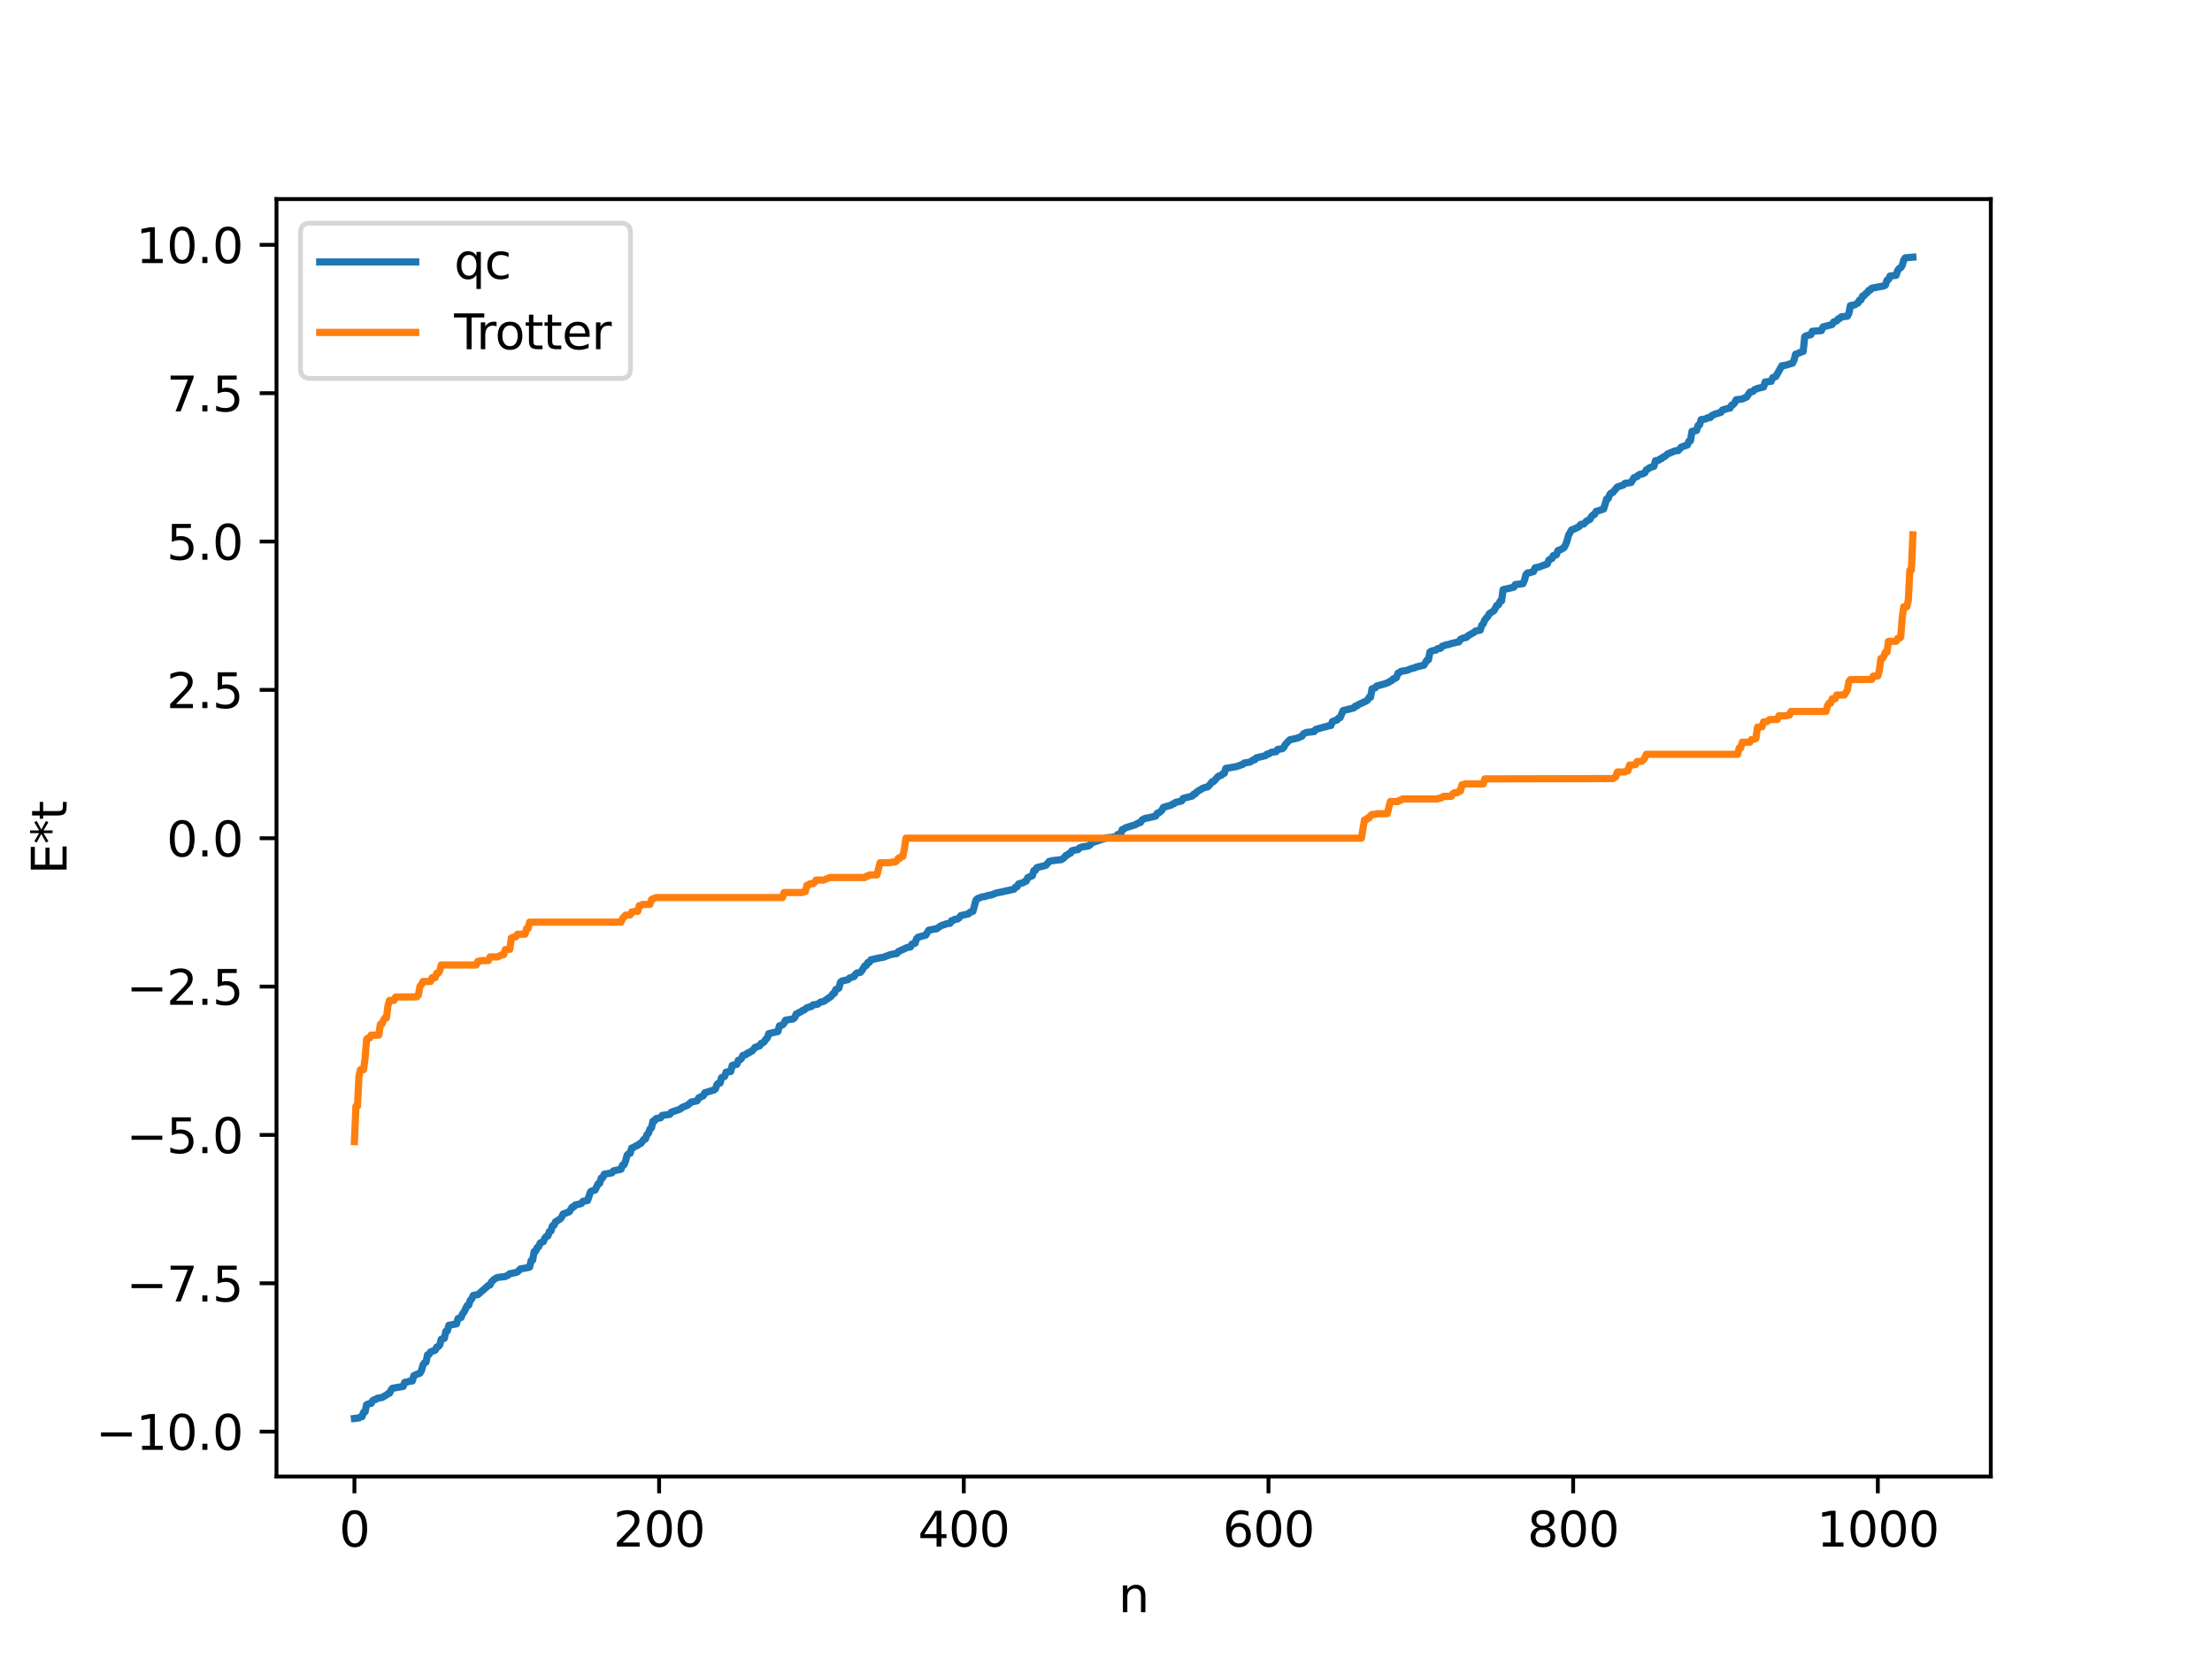 <?xml version="1.0" encoding="utf-8" standalone="no"?>
<!DOCTYPE svg PUBLIC "-//W3C//DTD SVG 1.1//EN"
  "http://www.w3.org/Graphics/SVG/1.1/DTD/svg11.dtd">
<svg xmlns:xlink="http://www.w3.org/1999/xlink" width="460.8pt" height="345.6pt" viewBox="0 0 460.8 345.6" xmlns="http://www.w3.org/2000/svg" version="1.1">
 <defs>
  <style type="text/css">*{stroke-linejoin: round; stroke-linecap: butt}</style>
 </defs>
 <g id="figure_1">
  <g id="patch_1">
   <path d="M 0 345.6 
L 460.8 345.6 
L 460.8 0 
L 0 0 
z
" style="fill: #ffffff"/>
  </g>
  <g id="axes_1">
   <g id="patch_2">
    <path d="M 57.6 307.584 
L 414.72 307.584 
L 414.72 41.472 
L 57.6 41.472 
z
" style="fill: #ffffff"/>
   </g>
   <g id="matplotlib.axis_1">
    <g id="xtick_1">
     <g id="line2d_1">
      <defs>
       <path id="mcc457408a6" d="M 0 0 
L 0 3.5 
" style="stroke: #000000; stroke-width: 0.8"/>
      </defs>
      <g>
       <use xlink:href="#mcc457408a6" x="73.833" y="307.584" style="stroke: #000000; stroke-width: 0.8"/>
      </g>
     </g>
     <g id="text_1">
      <!-- 0 -->
      <g transform="translate(70.651 322.182) scale(0.1 -0.1)">
       <defs>
        <path id="DejaVuSans-30" d="M 2034 4250 
Q 1547 4250 1301 3770 
Q 1056 3291 1056 2328 
Q 1056 1369 1301 889 
Q 1547 409 2034 409 
Q 2525 409 2770 889 
Q 3016 1369 3016 2328 
Q 3016 3291 2770 3770 
Q 2525 4250 2034 4250 
z
M 2034 4750 
Q 2819 4750 3233 4129 
Q 3647 3509 3647 2328 
Q 3647 1150 3233 529 
Q 2819 -91 2034 -91 
Q 1250 -91 836 529 
Q 422 1150 422 2328 
Q 422 3509 836 4129 
Q 1250 4750 2034 4750 
z
" transform="scale(0.016)"/>
       </defs>
       <use xlink:href="#DejaVuSans-30"/>
      </g>
     </g>
    </g>
    <g id="xtick_2">
     <g id="line2d_2">
      <g>
       <use xlink:href="#mcc457408a6" x="137.304" y="307.584" style="stroke: #000000; stroke-width: 0.8"/>
      </g>
     </g>
     <g id="text_2">
      <!-- 200 -->
      <g transform="translate(127.76 322.182) scale(0.1 -0.1)">
       <defs>
        <path id="DejaVuSans-32" d="M 1228 531 
L 3431 531 
L 3431 0 
L 469 0 
L 469 531 
Q 828 903 1448 1529 
Q 2069 2156 2228 2338 
Q 2531 2678 2651 2914 
Q 2772 3150 2772 3378 
Q 2772 3750 2511 3984 
Q 2250 4219 1831 4219 
Q 1534 4219 1204 4116 
Q 875 4013 500 3803 
L 500 4441 
Q 881 4594 1212 4672 
Q 1544 4750 1819 4750 
Q 2544 4750 2975 4387 
Q 3406 4025 3406 3419 
Q 3406 3131 3298 2873 
Q 3191 2616 2906 2266 
Q 2828 2175 2409 1742 
Q 1991 1309 1228 531 
z
" transform="scale(0.016)"/>
       </defs>
       <use xlink:href="#DejaVuSans-32"/>
       <use xlink:href="#DejaVuSans-30" x="63.623"/>
       <use xlink:href="#DejaVuSans-30" x="127.246"/>
      </g>
     </g>
    </g>
    <g id="xtick_3">
     <g id="line2d_3">
      <g>
       <use xlink:href="#mcc457408a6" x="200.775" y="307.584" style="stroke: #000000; stroke-width: 0.8"/>
      </g>
     </g>
     <g id="text_3">
      <!-- 400 -->
      <g transform="translate(191.231 322.182) scale(0.1 -0.1)">
       <defs>
        <path id="DejaVuSans-34" d="M 2419 4116 
L 825 1625 
L 2419 1625 
L 2419 4116 
z
M 2253 4666 
L 3047 4666 
L 3047 1625 
L 3713 1625 
L 3713 1100 
L 3047 1100 
L 3047 0 
L 2419 0 
L 2419 1100 
L 313 1100 
L 313 1709 
L 2253 4666 
z
" transform="scale(0.016)"/>
       </defs>
       <use xlink:href="#DejaVuSans-34"/>
       <use xlink:href="#DejaVuSans-30" x="63.623"/>
       <use xlink:href="#DejaVuSans-30" x="127.246"/>
      </g>
     </g>
    </g>
    <g id="xtick_4">
     <g id="line2d_4">
      <g>
       <use xlink:href="#mcc457408a6" x="264.246" y="307.584" style="stroke: #000000; stroke-width: 0.8"/>
      </g>
     </g>
     <g id="text_4">
      <!-- 600 -->
      <g transform="translate(254.702 322.182) scale(0.1 -0.1)">
       <defs>
        <path id="DejaVuSans-36" d="M 2113 2584 
Q 1688 2584 1439 2293 
Q 1191 2003 1191 1497 
Q 1191 994 1439 701 
Q 1688 409 2113 409 
Q 2538 409 2786 701 
Q 3034 994 3034 1497 
Q 3034 2003 2786 2293 
Q 2538 2584 2113 2584 
z
M 3366 4563 
L 3366 3988 
Q 3128 4100 2886 4159 
Q 2644 4219 2406 4219 
Q 1781 4219 1451 3797 
Q 1122 3375 1075 2522 
Q 1259 2794 1537 2939 
Q 1816 3084 2150 3084 
Q 2853 3084 3261 2657 
Q 3669 2231 3669 1497 
Q 3669 778 3244 343 
Q 2819 -91 2113 -91 
Q 1303 -91 875 529 
Q 447 1150 447 2328 
Q 447 3434 972 4092 
Q 1497 4750 2381 4750 
Q 2619 4750 2861 4703 
Q 3103 4656 3366 4563 
z
" transform="scale(0.016)"/>
       </defs>
       <use xlink:href="#DejaVuSans-36"/>
       <use xlink:href="#DejaVuSans-30" x="63.623"/>
       <use xlink:href="#DejaVuSans-30" x="127.246"/>
      </g>
     </g>
    </g>
    <g id="xtick_5">
     <g id="line2d_5">
      <g>
       <use xlink:href="#mcc457408a6" x="327.717" y="307.584" style="stroke: #000000; stroke-width: 0.8"/>
      </g>
     </g>
     <g id="text_5">
      <!-- 800 -->
      <g transform="translate(318.173 322.182) scale(0.1 -0.1)">
       <defs>
        <path id="DejaVuSans-38" d="M 2034 2216 
Q 1584 2216 1326 1975 
Q 1069 1734 1069 1313 
Q 1069 891 1326 650 
Q 1584 409 2034 409 
Q 2484 409 2743 651 
Q 3003 894 3003 1313 
Q 3003 1734 2745 1975 
Q 2488 2216 2034 2216 
z
M 1403 2484 
Q 997 2584 770 2862 
Q 544 3141 544 3541 
Q 544 4100 942 4425 
Q 1341 4750 2034 4750 
Q 2731 4750 3128 4425 
Q 3525 4100 3525 3541 
Q 3525 3141 3298 2862 
Q 3072 2584 2669 2484 
Q 3125 2378 3379 2068 
Q 3634 1759 3634 1313 
Q 3634 634 3220 271 
Q 2806 -91 2034 -91 
Q 1263 -91 848 271 
Q 434 634 434 1313 
Q 434 1759 690 2068 
Q 947 2378 1403 2484 
z
M 1172 3481 
Q 1172 3119 1398 2916 
Q 1625 2713 2034 2713 
Q 2441 2713 2670 2916 
Q 2900 3119 2900 3481 
Q 2900 3844 2670 4047 
Q 2441 4250 2034 4250 
Q 1625 4250 1398 4047 
Q 1172 3844 1172 3481 
z
" transform="scale(0.016)"/>
       </defs>
       <use xlink:href="#DejaVuSans-38"/>
       <use xlink:href="#DejaVuSans-30" x="63.623"/>
       <use xlink:href="#DejaVuSans-30" x="127.246"/>
      </g>
     </g>
    </g>
    <g id="xtick_6">
     <g id="line2d_6">
      <g>
       <use xlink:href="#mcc457408a6" x="391.188" y="307.584" style="stroke: #000000; stroke-width: 0.8"/>
      </g>
     </g>
     <g id="text_6">
      <!-- 1000 -->
      <g transform="translate(378.463 322.182) scale(0.1 -0.1)">
       <defs>
        <path id="DejaVuSans-31" d="M 794 531 
L 1825 531 
L 1825 4091 
L 703 3866 
L 703 4441 
L 1819 4666 
L 2450 4666 
L 2450 531 
L 3481 531 
L 3481 0 
L 794 0 
L 794 531 
z
" transform="scale(0.016)"/>
       </defs>
       <use xlink:href="#DejaVuSans-31"/>
       <use xlink:href="#DejaVuSans-30" x="63.623"/>
       <use xlink:href="#DejaVuSans-30" x="127.246"/>
       <use xlink:href="#DejaVuSans-30" x="190.869"/>
      </g>
     </g>
    </g>
    <g id="text_7">
     <!-- n -->
     <g transform="translate(232.991 335.861) scale(0.1 -0.1)">
      <defs>
       <path id="DejaVuSans-6e" d="M 3513 2113 
L 3513 0 
L 2938 0 
L 2938 2094 
Q 2938 2591 2744 2837 
Q 2550 3084 2163 3084 
Q 1697 3084 1428 2787 
Q 1159 2491 1159 1978 
L 1159 0 
L 581 0 
L 581 3500 
L 1159 3500 
L 1159 2956 
Q 1366 3272 1645 3428 
Q 1925 3584 2291 3584 
Q 2894 3584 3203 3211 
Q 3513 2838 3513 2113 
z
" transform="scale(0.016)"/>
      </defs>
      <use xlink:href="#DejaVuSans-6e"/>
     </g>
    </g>
   </g>
   <g id="matplotlib.axis_2">
    <g id="ytick_1">
     <g id="line2d_7">
      <defs>
       <path id="mdc82f071a8" d="M 0 0 
L -3.5 0 
" style="stroke: #000000; stroke-width: 0.8"/>
      </defs>
      <g>
       <use xlink:href="#mdc82f071a8" x="57.6" y="298.231" style="stroke: #000000; stroke-width: 0.8"/>
      </g>
     </g>
     <g id="text_8">
      <!-- −10.0 -->
      <g transform="translate(19.955 302.031) scale(0.1 -0.1)">
       <defs>
        <path id="DejaVuSans-2212" d="M 678 2272 
L 4684 2272 
L 4684 1741 
L 678 1741 
L 678 2272 
z
" transform="scale(0.016)"/>
        <path id="DejaVuSans-2e" d="M 684 794 
L 1344 794 
L 1344 0 
L 684 0 
L 684 794 
z
" transform="scale(0.016)"/>
       </defs>
       <use xlink:href="#DejaVuSans-2212"/>
       <use xlink:href="#DejaVuSans-31" x="83.789"/>
       <use xlink:href="#DejaVuSans-30" x="147.412"/>
       <use xlink:href="#DejaVuSans-2e" x="211.035"/>
       <use xlink:href="#DejaVuSans-30" x="242.822"/>
      </g>
     </g>
    </g>
    <g id="ytick_2">
     <g id="line2d_8">
      <g>
       <use xlink:href="#mdc82f071a8" x="57.6" y="267.328" style="stroke: #000000; stroke-width: 0.8"/>
      </g>
     </g>
     <g id="text_9">
      <!-- −7.5 -->
      <g transform="translate(26.317 271.127) scale(0.1 -0.1)">
       <defs>
        <path id="DejaVuSans-37" d="M 525 4666 
L 3525 4666 
L 3525 4397 
L 1831 0 
L 1172 0 
L 2766 4134 
L 525 4134 
L 525 4666 
z
" transform="scale(0.016)"/>
        <path id="DejaVuSans-35" d="M 691 4666 
L 3169 4666 
L 3169 4134 
L 1269 4134 
L 1269 2991 
Q 1406 3038 1543 3061 
Q 1681 3084 1819 3084 
Q 2600 3084 3056 2656 
Q 3513 2228 3513 1497 
Q 3513 744 3044 326 
Q 2575 -91 1722 -91 
Q 1428 -91 1123 -41 
Q 819 9 494 109 
L 494 744 
Q 775 591 1075 516 
Q 1375 441 1709 441 
Q 2250 441 2565 725 
Q 2881 1009 2881 1497 
Q 2881 1984 2565 2268 
Q 2250 2553 1709 2553 
Q 1456 2553 1204 2497 
Q 953 2441 691 2322 
L 691 4666 
z
" transform="scale(0.016)"/>
       </defs>
       <use xlink:href="#DejaVuSans-2212"/>
       <use xlink:href="#DejaVuSans-37" x="83.789"/>
       <use xlink:href="#DejaVuSans-2e" x="147.412"/>
       <use xlink:href="#DejaVuSans-35" x="179.199"/>
      </g>
     </g>
    </g>
    <g id="ytick_3">
     <g id="line2d_9">
      <g>
       <use xlink:href="#mdc82f071a8" x="57.6" y="236.424" style="stroke: #000000; stroke-width: 0.8"/>
      </g>
     </g>
     <g id="text_10">
      <!-- −5.0 -->
      <g transform="translate(26.317 240.223) scale(0.1 -0.1)">
       <use xlink:href="#DejaVuSans-2212"/>
       <use xlink:href="#DejaVuSans-35" x="83.789"/>
       <use xlink:href="#DejaVuSans-2e" x="147.412"/>
       <use xlink:href="#DejaVuSans-30" x="179.199"/>
      </g>
     </g>
    </g>
    <g id="ytick_4">
     <g id="line2d_10">
      <g>
       <use xlink:href="#mdc82f071a8" x="57.6" y="205.52" style="stroke: #000000; stroke-width: 0.8"/>
      </g>
     </g>
     <g id="text_11">
      <!-- −2.5 -->
      <g transform="translate(26.317 209.319) scale(0.1 -0.1)">
       <use xlink:href="#DejaVuSans-2212"/>
       <use xlink:href="#DejaVuSans-32" x="83.789"/>
       <use xlink:href="#DejaVuSans-2e" x="147.412"/>
       <use xlink:href="#DejaVuSans-35" x="179.199"/>
      </g>
     </g>
    </g>
    <g id="ytick_5">
     <g id="line2d_11">
      <g>
       <use xlink:href="#mdc82f071a8" x="57.6" y="174.616" style="stroke: #000000; stroke-width: 0.8"/>
      </g>
     </g>
     <g id="text_12">
      <!-- 0.0 -->
      <g transform="translate(34.697 178.415) scale(0.1 -0.1)">
       <use xlink:href="#DejaVuSans-30"/>
       <use xlink:href="#DejaVuSans-2e" x="63.623"/>
       <use xlink:href="#DejaVuSans-30" x="95.41"/>
      </g>
     </g>
    </g>
    <g id="ytick_6">
     <g id="line2d_12">
      <g>
       <use xlink:href="#mdc82f071a8" x="57.6" y="143.713" style="stroke: #000000; stroke-width: 0.8"/>
      </g>
     </g>
     <g id="text_13">
      <!-- 2.5 -->
      <g transform="translate(34.697 147.512) scale(0.1 -0.1)">
       <use xlink:href="#DejaVuSans-32"/>
       <use xlink:href="#DejaVuSans-2e" x="63.623"/>
       <use xlink:href="#DejaVuSans-35" x="95.41"/>
      </g>
     </g>
    </g>
    <g id="ytick_7">
     <g id="line2d_13">
      <g>
       <use xlink:href="#mdc82f071a8" x="57.6" y="112.809" style="stroke: #000000; stroke-width: 0.8"/>
      </g>
     </g>
     <g id="text_14">
      <!-- 5.0 -->
      <g transform="translate(34.697 116.608) scale(0.1 -0.1)">
       <use xlink:href="#DejaVuSans-35"/>
       <use xlink:href="#DejaVuSans-2e" x="63.623"/>
       <use xlink:href="#DejaVuSans-30" x="95.41"/>
      </g>
     </g>
    </g>
    <g id="ytick_8">
     <g id="line2d_14">
      <g>
       <use xlink:href="#mdc82f071a8" x="57.6" y="81.905" style="stroke: #000000; stroke-width: 0.8"/>
      </g>
     </g>
     <g id="text_15">
      <!-- 7.5 -->
      <g transform="translate(34.697 85.704) scale(0.1 -0.1)">
       <use xlink:href="#DejaVuSans-37"/>
       <use xlink:href="#DejaVuSans-2e" x="63.623"/>
       <use xlink:href="#DejaVuSans-35" x="95.41"/>
      </g>
     </g>
    </g>
    <g id="ytick_9">
     <g id="line2d_15">
      <g>
       <use xlink:href="#mdc82f071a8" x="57.6" y="51.001" style="stroke: #000000; stroke-width: 0.8"/>
      </g>
     </g>
     <g id="text_16">
      <!-- 10.0 -->
      <g transform="translate(28.334 54.8) scale(0.1 -0.1)">
       <use xlink:href="#DejaVuSans-31"/>
       <use xlink:href="#DejaVuSans-30" x="63.623"/>
       <use xlink:href="#DejaVuSans-2e" x="127.246"/>
       <use xlink:href="#DejaVuSans-30" x="159.033"/>
      </g>
     </g>
    </g>
    <g id="text_17">
     <!-- E*t -->
     <g transform="translate(13.875 182.148) rotate(-90) scale(0.1 -0.1)">
      <defs>
       <path id="DejaVuSans-45" d="M 628 4666 
L 3578 4666 
L 3578 4134 
L 1259 4134 
L 1259 2753 
L 3481 2753 
L 3481 2222 
L 1259 2222 
L 1259 531 
L 3634 531 
L 3634 0 
L 628 0 
L 628 4666 
z
" transform="scale(0.016)"/>
       <path id="DejaVuSans-2a" d="M 3009 3897 
L 1888 3291 
L 3009 2681 
L 2828 2375 
L 1778 3009 
L 1778 1831 
L 1422 1831 
L 1422 3009 
L 372 2375 
L 191 2681 
L 1313 3291 
L 191 3897 
L 372 4206 
L 1422 3572 
L 1422 4750 
L 1778 4750 
L 1778 3572 
L 2828 4206 
L 3009 3897 
z
" transform="scale(0.016)"/>
       <path id="DejaVuSans-74" d="M 1172 4494 
L 1172 3500 
L 2356 3500 
L 2356 3053 
L 1172 3053 
L 1172 1153 
Q 1172 725 1289 603 
Q 1406 481 1766 481 
L 2356 481 
L 2356 0 
L 1766 0 
Q 1100 0 847 248 
Q 594 497 594 1153 
L 594 3053 
L 172 3053 
L 172 3500 
L 594 3500 
L 594 4494 
L 1172 4494 
z
" transform="scale(0.016)"/>
      </defs>
      <use xlink:href="#DejaVuSans-45"/>
      <use xlink:href="#DejaVuSans-2a" x="63.184"/>
      <use xlink:href="#DejaVuSans-74" x="113.184"/>
     </g>
    </g>
   </g>
   <g id="line2d_16">
    <path d="M 73.833 295.488 
L 74.785 295.376 
L 75.102 295.147 
L 75.42 295.114 
L 75.737 294.214 
L 76.054 294.097 
L 76.372 292.624 
L 77.006 292.37 
L 77.324 292.352 
L 77.641 291.782 
L 77.958 291.589 
L 78.276 291.531 
L 78.593 291.286 
L 79.228 291.186 
L 79.545 291.149 
L 80.497 290.598 
L 80.815 290.347 
L 81.132 290.248 
L 81.449 289.587 
L 81.767 289.2 
L 83.988 288.82 
L 84.305 287.974 
L 84.94 287.874 
L 85.258 287.728 
L 85.892 287.684 
L 86.21 286.568 
L 87.479 286.047 
L 87.796 285.535 
L 88.114 284.353 
L 88.431 283.878 
L 88.748 283.761 
L 89.066 282.22 
L 89.383 282.133 
L 89.7 281.622 
L 90.653 281.282 
L 90.97 280.618 
L 91.287 280.532 
L 91.605 280.174 
L 91.922 278.993 
L 92.557 278.806 
L 92.874 277.347 
L 93.191 277.263 
L 93.509 276.079 
L 95.096 275.786 
L 95.413 274.688 
L 96.048 274.461 
L 96.365 273.675 
L 96.682 273.276 
L 97.317 271.987 
L 97.634 271.903 
L 97.952 270.888 
L 98.269 270.603 
L 98.586 269.859 
L 99.221 269.742 
L 99.539 269.704 
L 101.76 267.773 
L 102.077 267.687 
L 102.395 267.02 
L 103.029 266.434 
L 103.664 266.12 
L 104.299 266.037 
L 105.251 265.927 
L 105.886 265.601 
L 106.203 265.338 
L 107.472 265.085 
L 107.79 264.968 
L 108.424 264.328 
L 110.011 264.063 
L 110.329 263.957 
L 110.646 262.618 
L 110.963 262.501 
L 111.281 260.723 
L 111.598 260.636 
L 111.915 259.878 
L 112.233 259.701 
L 112.55 258.927 
L 113.185 258.655 
L 113.502 257.922 
L 113.82 257.557 
L 114.137 257.474 
L 114.454 256.531 
L 114.772 256.45 
L 115.089 255.348 
L 115.406 255.266 
L 115.724 254.518 
L 116.676 253.949 
L 116.993 253.566 
L 117.31 252.903 
L 118.58 252.438 
L 119.215 251.45 
L 119.532 251.406 
L 119.849 251.014 
L 120.801 250.799 
L 121.119 250.699 
L 121.436 250.255 
L 122.388 250.103 
L 123.023 248.264 
L 123.34 248.077 
L 123.975 247.904 
L 124.61 246.589 
L 124.927 246.507 
L 125.244 245.425 
L 125.562 245.343 
L 125.879 244.6 
L 126.831 244.448 
L 127.466 244.331 
L 127.783 243.922 
L 129.37 243.57 
L 129.687 242.708 
L 130.005 242.64 
L 130.322 241.827 
L 130.639 240.645 
L 130.957 240.338 
L 131.274 240.254 
L 131.591 239.158 
L 131.909 239.073 
L 132.543 238.683 
L 132.861 238.598 
L 133.178 238.291 
L 133.496 238.21 
L 134.13 237.348 
L 134.448 237.28 
L 134.765 236.381 
L 135.082 236.084 
L 135.4 235.2 
L 135.717 234.948 
L 136.034 233.543 
L 136.352 233.495 
L 136.669 233.021 
L 137.621 232.865 
L 137.939 232.362 
L 139.525 232.15 
L 139.843 231.699 
L 140.477 231.464 
L 141.112 231.265 
L 141.747 231.02 
L 142.064 230.724 
L 143.334 230.187 
L 143.968 229.587 
L 144.92 229.395 
L 145.238 229.313 
L 145.555 228.693 
L 145.872 228.606 
L 146.19 228.372 
L 146.507 228.288 
L 146.824 227.647 
L 148.411 227.155 
L 148.729 227.09 
L 149.046 226.812 
L 149.363 225.905 
L 149.681 225.662 
L 149.998 225.631 
L 150.315 224.49 
L 150.95 224.25 
L 151.267 223.333 
L 152.22 223.219 
L 152.537 221.945 
L 153.489 221.732 
L 153.806 220.875 
L 154.124 220.791 
L 154.441 220.52 
L 154.758 219.861 
L 155.393 219.7 
L 155.71 219.369 
L 156.028 219.338 
L 156.345 219.052 
L 156.662 218.97 
L 157.297 218.18 
L 158.249 217.861 
L 158.567 217.343 
L 158.884 217.259 
L 159.201 217.028 
L 159.519 216.506 
L 159.836 216.235 
L 160.153 215.325 
L 162.058 214.878 
L 162.375 213.697 
L 163.01 213.51 
L 163.327 213.16 
L 163.644 212.523 
L 165.231 212.256 
L 165.548 211.976 
L 165.866 211.23 
L 166.183 211.147 
L 166.5 210.884 
L 166.818 210.794 
L 167.135 210.52 
L 167.453 210.443 
L 168.087 209.934 
L 168.722 209.746 
L 169.039 209.657 
L 169.357 209.339 
L 170.309 209.2 
L 170.943 208.746 
L 171.578 208.619 
L 173.165 207.535 
L 173.482 207.05 
L 173.8 206.933 
L 174.117 206.121 
L 174.434 206.056 
L 174.752 205.841 
L 175.069 204.657 
L 175.386 204.361 
L 176.656 204.079 
L 176.973 203.735 
L 177.925 203.434 
L 178.243 202.903 
L 178.56 202.67 
L 179.195 202.578 
L 179.512 202.25 
L 180.147 201.207 
L 180.464 201.128 
L 180.781 200.52 
L 181.099 200.49 
L 181.416 199.949 
L 183.32 199.518 
L 183.955 199.434 
L 185.224 198.955 
L 185.859 198.781 
L 186.811 198.642 
L 187.129 198.236 
L 189.033 197.364 
L 189.667 197.274 
L 189.985 196.682 
L 190.302 196.519 
L 190.62 196.508 
L 190.937 195.551 
L 191.254 195.248 
L 192.841 194.814 
L 193.476 193.779 
L 194.745 193.526 
L 195.062 193.503 
L 196.015 192.852 
L 197.284 192.413 
L 197.919 192.344 
L 198.236 191.79 
L 198.553 191.756 
L 198.871 191.519 
L 199.505 191.439 
L 199.823 191.186 
L 200.14 190.743 
L 201.727 190.382 
L 202.044 190.05 
L 202.679 189.849 
L 203.314 187.512 
L 203.631 187.2 
L 204.583 186.837 
L 205.218 186.762 
L 205.853 186.524 
L 206.487 186.45 
L 207.439 186.063 
L 208.074 185.92 
L 208.709 185.804 
L 209.343 185.65 
L 211.248 185.228 
L 211.565 184.779 
L 211.882 184.724 
L 212.2 184.127 
L 213.152 183.887 
L 213.469 183.629 
L 213.786 183.564 
L 214.104 182.819 
L 215.056 182.434 
L 215.373 181.361 
L 215.691 181.302 
L 216.008 180.74 
L 216.643 180.567 
L 217.277 180.437 
L 217.912 180.235 
L 218.547 179.463 
L 219.181 179.297 
L 221.086 179.082 
L 221.72 178.651 
L 222.038 178.205 
L 222.355 178.122 
L 222.672 177.808 
L 222.99 177.753 
L 223.307 177.216 
L 224.259 177.019 
L 224.577 176.984 
L 224.894 176.627 
L 225.529 176.406 
L 226.481 176.28 
L 226.798 176.211 
L 227.115 175.966 
L 227.433 175.55 
L 228.385 175.26 
L 229.02 175.04 
L 230.606 174.515 
L 231.558 174.43 
L 232.51 174.258 
L 232.828 173.846 
L 233.462 173.712 
L 233.78 172.811 
L 234.097 172.733 
L 234.415 172.468 
L 236.636 171.756 
L 236.953 171.523 
L 237.588 171.332 
L 237.905 170.813 
L 238.54 170.484 
L 239.175 170.382 
L 240.762 170 
L 241.079 169.403 
L 241.396 169.347 
L 242.031 168.82 
L 242.348 168.193 
L 243.935 167.735 
L 244.253 167.495 
L 244.57 167.426 
L 244.887 167.151 
L 246.157 166.858 
L 246.474 166.32 
L 248.378 165.817 
L 248.696 165.415 
L 249.013 165.369 
L 249.33 164.958 
L 250.6 164.185 
L 251.234 163.982 
L 251.552 163.941 
L 251.869 163.649 
L 252.504 162.866 
L 252.821 162.808 
L 253.456 162.099 
L 253.773 161.719 
L 254.408 161.512 
L 254.725 161.18 
L 255.043 161.103 
L 255.36 160.078 
L 256.947 159.799 
L 257.581 159.687 
L 258.534 159.353 
L 258.851 159.264 
L 259.168 158.961 
L 260.438 158.742 
L 261.072 158.296 
L 261.39 158.269 
L 261.707 157.876 
L 263.611 157.424 
L 263.929 157.108 
L 264.246 157.086 
L 264.881 156.703 
L 265.833 156.594 
L 266.15 156.118 
L 267.102 155.975 
L 267.42 155.711 
L 267.737 155.109 
L 268.689 154.117 
L 270.276 153.762 
L 271.228 153.361 
L 271.545 152.86 
L 272.18 152.58 
L 273.767 152.402 
L 274.084 151.959 
L 275.988 151.412 
L 276.305 151.375 
L 276.623 151.221 
L 277.258 151.132 
L 277.575 150.31 
L 278.21 150.072 
L 278.527 150.002 
L 278.844 149.588 
L 279.162 149.5 
L 279.796 148.028 
L 282.018 147.48 
L 282.335 147.101 
L 282.653 147.067 
L 282.97 146.784 
L 284.557 146.06 
L 284.874 145.859 
L 285.191 145.298 
L 285.509 145.254 
L 285.826 143.482 
L 286.461 143.32 
L 286.778 142.918 
L 288.365 142.484 
L 289 142.257 
L 289.317 142.139 
L 289.634 141.87 
L 289.952 141.78 
L 290.269 141.391 
L 290.586 141.346 
L 290.904 141.139 
L 291.221 140.237 
L 291.539 140.119 
L 291.856 139.858 
L 293.125 139.634 
L 294.077 139.256 
L 294.712 139.12 
L 295.029 138.943 
L 296.299 138.644 
L 296.616 138.581 
L 297.251 137.519 
L 297.568 137.452 
L 297.886 135.817 
L 298.203 135.629 
L 298.838 135.474 
L 299.155 135.424 
L 299.472 135.134 
L 300.107 135.05 
L 300.424 134.635 
L 301.377 134.298 
L 301.694 134.291 
L 302.329 134.061 
L 303.598 133.78 
L 303.915 133.709 
L 304.233 133.188 
L 304.867 132.903 
L 305.502 132.775 
L 305.82 132.435 
L 307.089 131.719 
L 307.406 131.439 
L 308.358 131.269 
L 308.676 130.253 
L 308.993 129.94 
L 309.31 129.139 
L 309.945 128.402 
L 310.262 127.837 
L 311.215 127.222 
L 311.849 126.078 
L 312.167 125.985 
L 312.484 125.283 
L 312.801 125.19 
L 313.119 122.84 
L 315.34 122.33 
L 315.658 121.785 
L 317.244 121.587 
L 317.562 120.899 
L 317.879 119.718 
L 318.196 119.357 
L 318.831 119.287 
L 319.148 119.114 
L 319.466 119.071 
L 319.783 118.295 
L 320.735 118.079 
L 321.37 117.819 
L 322.322 117.494 
L 322.639 116.718 
L 322.957 116.463 
L 323.274 116.375 
L 323.591 115.736 
L 323.909 115.713 
L 324.226 115.569 
L 324.543 114.697 
L 325.178 114.471 
L 325.813 114.084 
L 326.13 113.5 
L 326.448 112.658 
L 326.765 111.474 
L 327.4 110.379 
L 328.034 110.167 
L 328.986 109.676 
L 329.304 109.24 
L 329.939 109.155 
L 330.573 108.492 
L 331.208 108.21 
L 331.525 107.612 
L 331.843 107.29 
L 332.16 107.188 
L 332.477 106.547 
L 334.064 106.046 
L 334.699 103.94 
L 335.016 103.865 
L 335.334 103.008 
L 335.651 102.694 
L 335.968 102.609 
L 336.92 101.453 
L 338.19 101.031 
L 338.507 100.684 
L 339.777 100.523 
L 340.411 99.496 
L 341.046 99.284 
L 341.363 98.929 
L 341.681 98.789 
L 341.998 98.781 
L 342.633 98.504 
L 342.95 97.893 
L 343.267 97.754 
L 343.585 97.457 
L 344.537 97.147 
L 344.854 95.986 
L 345.489 95.905 
L 345.806 95.597 
L 346.124 95.553 
L 346.441 95.222 
L 346.758 95.133 
L 347.393 94.568 
L 348.98 93.902 
L 349.615 93.868 
L 350.249 93.14 
L 350.884 92.912 
L 351.519 92.696 
L 351.836 91.906 
L 352.153 91.822 
L 352.471 89.866 
L 353.423 89.682 
L 353.74 88.634 
L 354.058 88.498 
L 354.375 87.41 
L 355.327 87.282 
L 355.644 87.052 
L 356.279 86.981 
L 356.596 86.587 
L 357.231 86.282 
L 358.5 85.899 
L 358.818 85.409 
L 359.453 85.231 
L 360.087 85.054 
L 360.405 85.02 
L 360.722 84.402 
L 361.039 84.286 
L 361.357 83.929 
L 361.674 83.28 
L 362.943 83.117 
L 363.896 82.678 
L 364.53 81.689 
L 365.165 81.551 
L 365.482 81.186 
L 366.117 80.918 
L 367.386 80.622 
L 367.704 79.577 
L 368.973 79.442 
L 369.291 78.665 
L 369.925 78.439 
L 370.877 76.753 
L 371.195 76.192 
L 371.829 76.117 
L 373.416 75.656 
L 373.734 75.008 
L 374.051 73.795 
L 374.368 73.708 
L 375.003 73.415 
L 375.638 73.203 
L 375.955 70.15 
L 376.272 69.941 
L 377.224 69.72 
L 377.542 69.012 
L 379.446 68.863 
L 379.763 68.099 
L 381.667 67.602 
L 381.985 67.077 
L 382.62 66.843 
L 382.937 66.418 
L 383.254 66.357 
L 383.572 65.992 
L 384.841 65.871 
L 385.158 65.287 
L 385.476 63.658 
L 386.428 63.501 
L 386.745 63.241 
L 387.062 63.124 
L 387.38 62.52 
L 387.697 62.443 
L 388.015 61.665 
L 388.332 61.599 
L 388.649 61.17 
L 388.967 60.992 
L 389.284 60.506 
L 389.601 60.439 
L 389.919 60.036 
L 392.458 59.564 
L 392.775 59.373 
L 393.092 58.385 
L 393.41 58.236 
L 393.727 57.497 
L 394.996 57.361 
L 395.314 56.375 
L 395.631 55.935 
L 395.948 55.767 
L 396.266 55.308 
L 396.583 54.17 
L 396.9 53.714 
L 398.487 53.568 
L 398.487 53.568 
" clip-path="url(#p345d2e1655)" style="fill: none; stroke: #1f77b4; stroke-width: 1.5; stroke-linecap: square"/>
   </g>
   <g id="line2d_17">
    <path d="M 73.833 237.813 
L 74.15 230.439 
L 74.467 230.439 
L 74.785 224.135 
L 75.102 222.826 
L 75.737 222.826 
L 76.054 220.467 
L 76.372 216.486 
L 76.689 216.242 
L 77.006 216.242 
L 77.324 215.625 
L 78.91 215.625 
L 79.228 213.379 
L 79.545 213.379 
L 79.862 212.566 
L 80.18 212.064 
L 80.497 212.064 
L 80.815 209.58 
L 81.132 208.411 
L 82.084 208.391 
L 82.401 207.699 
L 86.844 207.659 
L 87.162 207.28 
L 87.479 205.481 
L 87.796 205.083 
L 88.114 204.46 
L 89.7 204.46 
L 90.018 203.663 
L 90.653 203.663 
L 90.97 202.739 
L 91.287 202.739 
L 91.605 202.257 
L 91.922 201.018 
L 99.221 201.018 
L 99.539 200.279 
L 99.856 200.279 
L 100.173 200.105 
L 101.76 200.105 
L 102.077 199.339 
L 103.664 199.339 
L 104.616 198.868 
L 104.934 198.868 
L 105.251 197.819 
L 106.203 197.766 
L 106.52 195.397 
L 107.155 195.163 
L 107.472 195.163 
L 107.79 194.618 
L 109.377 194.618 
L 109.694 193.42 
L 110.011 193.42 
L 110.329 192.098 
L 129.37 192.098 
L 129.687 191.347 
L 130.322 190.64 
L 131.274 190.595 
L 131.591 189.98 
L 131.909 189.98 
L 132.226 189.84 
L 132.861 189.84 
L 133.178 188.656 
L 133.496 188.656 
L 133.813 188.408 
L 135.4 188.408 
L 135.717 187.399 
L 136.669 186.978 
L 163.01 186.978 
L 163.327 185.93 
L 167.135 185.93 
L 167.453 185.739 
L 167.77 185.739 
L 168.087 184.443 
L 168.405 184.443 
L 168.722 184.097 
L 169.357 184.097 
L 169.674 183.873 
L 169.991 183.339 
L 171.578 183.339 
L 172.848 182.802 
L 180.147 182.802 
L 180.464 182.526 
L 180.781 182.526 
L 181.099 182.256 
L 182.686 182.256 
L 183.32 179.737 
L 185.542 179.714 
L 185.859 179.568 
L 186.494 179.568 
L 186.811 179.347 
L 187.129 178.793 
L 187.446 178.793 
L 187.763 178.417 
L 188.081 178.417 
L 188.398 176.851 
L 188.715 174.616 
L 283.605 174.616 
L 284.239 170.815 
L 284.557 170.815 
L 284.874 170.44 
L 285.191 170.44 
L 285.509 169.886 
L 285.826 169.665 
L 286.461 169.665 
L 286.778 169.518 
L 289 169.496 
L 289.634 166.976 
L 291.221 166.976 
L 291.539 166.706 
L 291.856 166.706 
L 292.173 166.431 
L 299.472 166.431 
L 299.79 166.271 
L 300.107 166.271 
L 300.742 165.894 
L 302.329 165.894 
L 302.646 165.359 
L 302.963 165.136 
L 303.598 165.136 
L 303.915 164.79 
L 304.233 164.79 
L 304.55 163.494 
L 304.867 163.494 
L 305.185 163.302 
L 308.993 163.302 
L 309.31 162.255 
L 335.968 162.197 
L 336.603 161.833 
L 336.92 160.824 
L 338.507 160.824 
L 338.824 160.576 
L 339.142 160.576 
L 339.459 159.393 
L 340.094 159.393 
L 340.411 159.253 
L 340.729 159.253 
L 341.046 158.638 
L 341.998 158.593 
L 342.315 158.319 
L 342.633 157.886 
L 342.95 157.134 
L 361.991 157.134 
L 362.309 155.812 
L 362.626 155.812 
L 362.943 154.615 
L 364.53 154.615 
L 364.848 154.07 
L 365.482 153.975 
L 365.8 153.835 
L 366.117 151.467 
L 367.069 151.414 
L 367.386 150.364 
L 368.021 150.364 
L 368.656 149.893 
L 370.243 149.893 
L 370.56 149.128 
L 372.147 149.128 
L 372.464 148.953 
L 372.781 148.953 
L 373.099 148.215 
L 380.398 148.215 
L 380.715 146.976 
L 381.033 146.494 
L 381.35 146.494 
L 381.667 145.569 
L 382.302 145.569 
L 382.62 144.773 
L 384.206 144.773 
L 384.841 143.752 
L 385.158 141.952 
L 385.476 141.573 
L 389.919 141.534 
L 390.236 140.842 
L 391.188 140.822 
L 391.505 139.653 
L 391.823 137.169 
L 392.14 137.169 
L 392.458 136.666 
L 392.775 135.853 
L 393.092 135.853 
L 393.41 133.607 
L 394.996 133.607 
L 395.314 132.991 
L 395.631 132.991 
L 395.948 132.747 
L 396.266 128.765 
L 396.583 126.407 
L 397.218 126.407 
L 397.535 125.097 
L 397.853 118.794 
L 398.17 118.794 
L 398.487 111.419 
L 398.487 111.419 
" clip-path="url(#p345d2e1655)" style="fill: none; stroke: #ff7f0e; stroke-width: 1.5; stroke-linecap: square"/>
   </g>
   <g id="patch_3">
    <path d="M 57.6 307.584 
L 57.6 41.472 
" style="fill: none; stroke: #000000; stroke-width: 0.8; stroke-linejoin: miter; stroke-linecap: square"/>
   </g>
   <g id="patch_4">
    <path d="M 414.72 307.584 
L 414.72 41.472 
" style="fill: none; stroke: #000000; stroke-width: 0.8; stroke-linejoin: miter; stroke-linecap: square"/>
   </g>
   <g id="patch_5">
    <path d="M 57.6 307.584 
L 414.72 307.584 
" style="fill: none; stroke: #000000; stroke-width: 0.8; stroke-linejoin: miter; stroke-linecap: square"/>
   </g>
   <g id="patch_6">
    <path d="M 57.6 41.472 
L 414.72 41.472 
" style="fill: none; stroke: #000000; stroke-width: 0.8; stroke-linejoin: miter; stroke-linecap: square"/>
   </g>
   <g id="legend_1">
    <g id="patch_7">
     <path d="M 64.6 78.828 
L 129.342 78.828 
Q 131.342 78.828 131.342 76.828 
L 131.342 48.472 
Q 131.342 46.472 129.342 46.472 
L 64.6 46.472 
Q 62.6 46.472 62.6 48.472 
L 62.6 76.828 
Q 62.6 78.828 64.6 78.828 
z
" style="fill: #ffffff; opacity: 0.8; stroke: #cccccc; stroke-linejoin: miter"/>
    </g>
    <g id="line2d_18">
     <path d="M 66.6 54.57 
L 76.6 54.57 
L 86.6 54.57 
" style="fill: none; stroke: #1f77b4; stroke-width: 1.5; stroke-linecap: square"/>
    </g>
    <g id="text_18">
     <!-- qc -->
     <g transform="translate(94.6 58.07) scale(0.1 -0.1)">
      <defs>
       <path id="DejaVuSans-71" d="M 947 1747 
Q 947 1113 1208 752 
Q 1469 391 1925 391 
Q 2381 391 2643 752 
Q 2906 1113 2906 1747 
Q 2906 2381 2643 2742 
Q 2381 3103 1925 3103 
Q 1469 3103 1208 2742 
Q 947 2381 947 1747 
z
M 2906 525 
Q 2725 213 2448 61 
Q 2172 -91 1784 -91 
Q 1150 -91 751 415 
Q 353 922 353 1747 
Q 353 2572 751 3078 
Q 1150 3584 1784 3584 
Q 2172 3584 2448 3432 
Q 2725 3281 2906 2969 
L 2906 3500 
L 3481 3500 
L 3481 -1331 
L 2906 -1331 
L 2906 525 
z
" transform="scale(0.016)"/>
       <path id="DejaVuSans-63" d="M 3122 3366 
L 3122 2828 
Q 2878 2963 2633 3030 
Q 2388 3097 2138 3097 
Q 1578 3097 1268 2742 
Q 959 2388 959 1747 
Q 959 1106 1268 751 
Q 1578 397 2138 397 
Q 2388 397 2633 464 
Q 2878 531 3122 666 
L 3122 134 
Q 2881 22 2623 -34 
Q 2366 -91 2075 -91 
Q 1284 -91 818 406 
Q 353 903 353 1747 
Q 353 2603 823 3093 
Q 1294 3584 2113 3584 
Q 2378 3584 2631 3529 
Q 2884 3475 3122 3366 
z
" transform="scale(0.016)"/>
      </defs>
      <use xlink:href="#DejaVuSans-71"/>
      <use xlink:href="#DejaVuSans-63" x="63.477"/>
     </g>
    </g>
    <g id="line2d_19">
     <path d="M 66.6 69.249 
L 76.6 69.249 
L 86.6 69.249 
" style="fill: none; stroke: #ff7f0e; stroke-width: 1.5; stroke-linecap: square"/>
    </g>
    <g id="text_19">
     <!-- Trotter -->
     <g transform="translate(94.6 72.749) scale(0.1 -0.1)">
      <defs>
       <path id="DejaVuSans-54" d="M -19 4666 
L 3928 4666 
L 3928 4134 
L 2272 4134 
L 2272 0 
L 1638 0 
L 1638 4134 
L -19 4134 
L -19 4666 
z
" transform="scale(0.016)"/>
       <path id="DejaVuSans-72" d="M 2631 2963 
Q 2534 3019 2420 3045 
Q 2306 3072 2169 3072 
Q 1681 3072 1420 2755 
Q 1159 2438 1159 1844 
L 1159 0 
L 581 0 
L 581 3500 
L 1159 3500 
L 1159 2956 
Q 1341 3275 1631 3429 
Q 1922 3584 2338 3584 
Q 2397 3584 2469 3576 
Q 2541 3569 2628 3553 
L 2631 2963 
z
" transform="scale(0.016)"/>
       <path id="DejaVuSans-6f" d="M 1959 3097 
Q 1497 3097 1228 2736 
Q 959 2375 959 1747 
Q 959 1119 1226 758 
Q 1494 397 1959 397 
Q 2419 397 2687 759 
Q 2956 1122 2956 1747 
Q 2956 2369 2687 2733 
Q 2419 3097 1959 3097 
z
M 1959 3584 
Q 2709 3584 3137 3096 
Q 3566 2609 3566 1747 
Q 3566 888 3137 398 
Q 2709 -91 1959 -91 
Q 1206 -91 779 398 
Q 353 888 353 1747 
Q 353 2609 779 3096 
Q 1206 3584 1959 3584 
z
" transform="scale(0.016)"/>
       <path id="DejaVuSans-65" d="M 3597 1894 
L 3597 1613 
L 953 1613 
Q 991 1019 1311 708 
Q 1631 397 2203 397 
Q 2534 397 2845 478 
Q 3156 559 3463 722 
L 3463 178 
Q 3153 47 2828 -22 
Q 2503 -91 2169 -91 
Q 1331 -91 842 396 
Q 353 884 353 1716 
Q 353 2575 817 3079 
Q 1281 3584 2069 3584 
Q 2775 3584 3186 3129 
Q 3597 2675 3597 1894 
z
M 3022 2063 
Q 3016 2534 2758 2815 
Q 2500 3097 2075 3097 
Q 1594 3097 1305 2825 
Q 1016 2553 972 2059 
L 3022 2063 
z
" transform="scale(0.016)"/>
      </defs>
      <use xlink:href="#DejaVuSans-54"/>
      <use xlink:href="#DejaVuSans-72" x="46.334"/>
      <use xlink:href="#DejaVuSans-6f" x="85.197"/>
      <use xlink:href="#DejaVuSans-74" x="146.379"/>
      <use xlink:href="#DejaVuSans-74" x="185.588"/>
      <use xlink:href="#DejaVuSans-65" x="224.797"/>
      <use xlink:href="#DejaVuSans-72" x="286.32"/>
     </g>
    </g>
   </g>
  </g>
 </g>
 <defs>
  <clipPath id="p345d2e1655">
   <rect x="57.6" y="41.472" width="357.12" height="266.112"/>
  </clipPath>
 </defs>
</svg>
